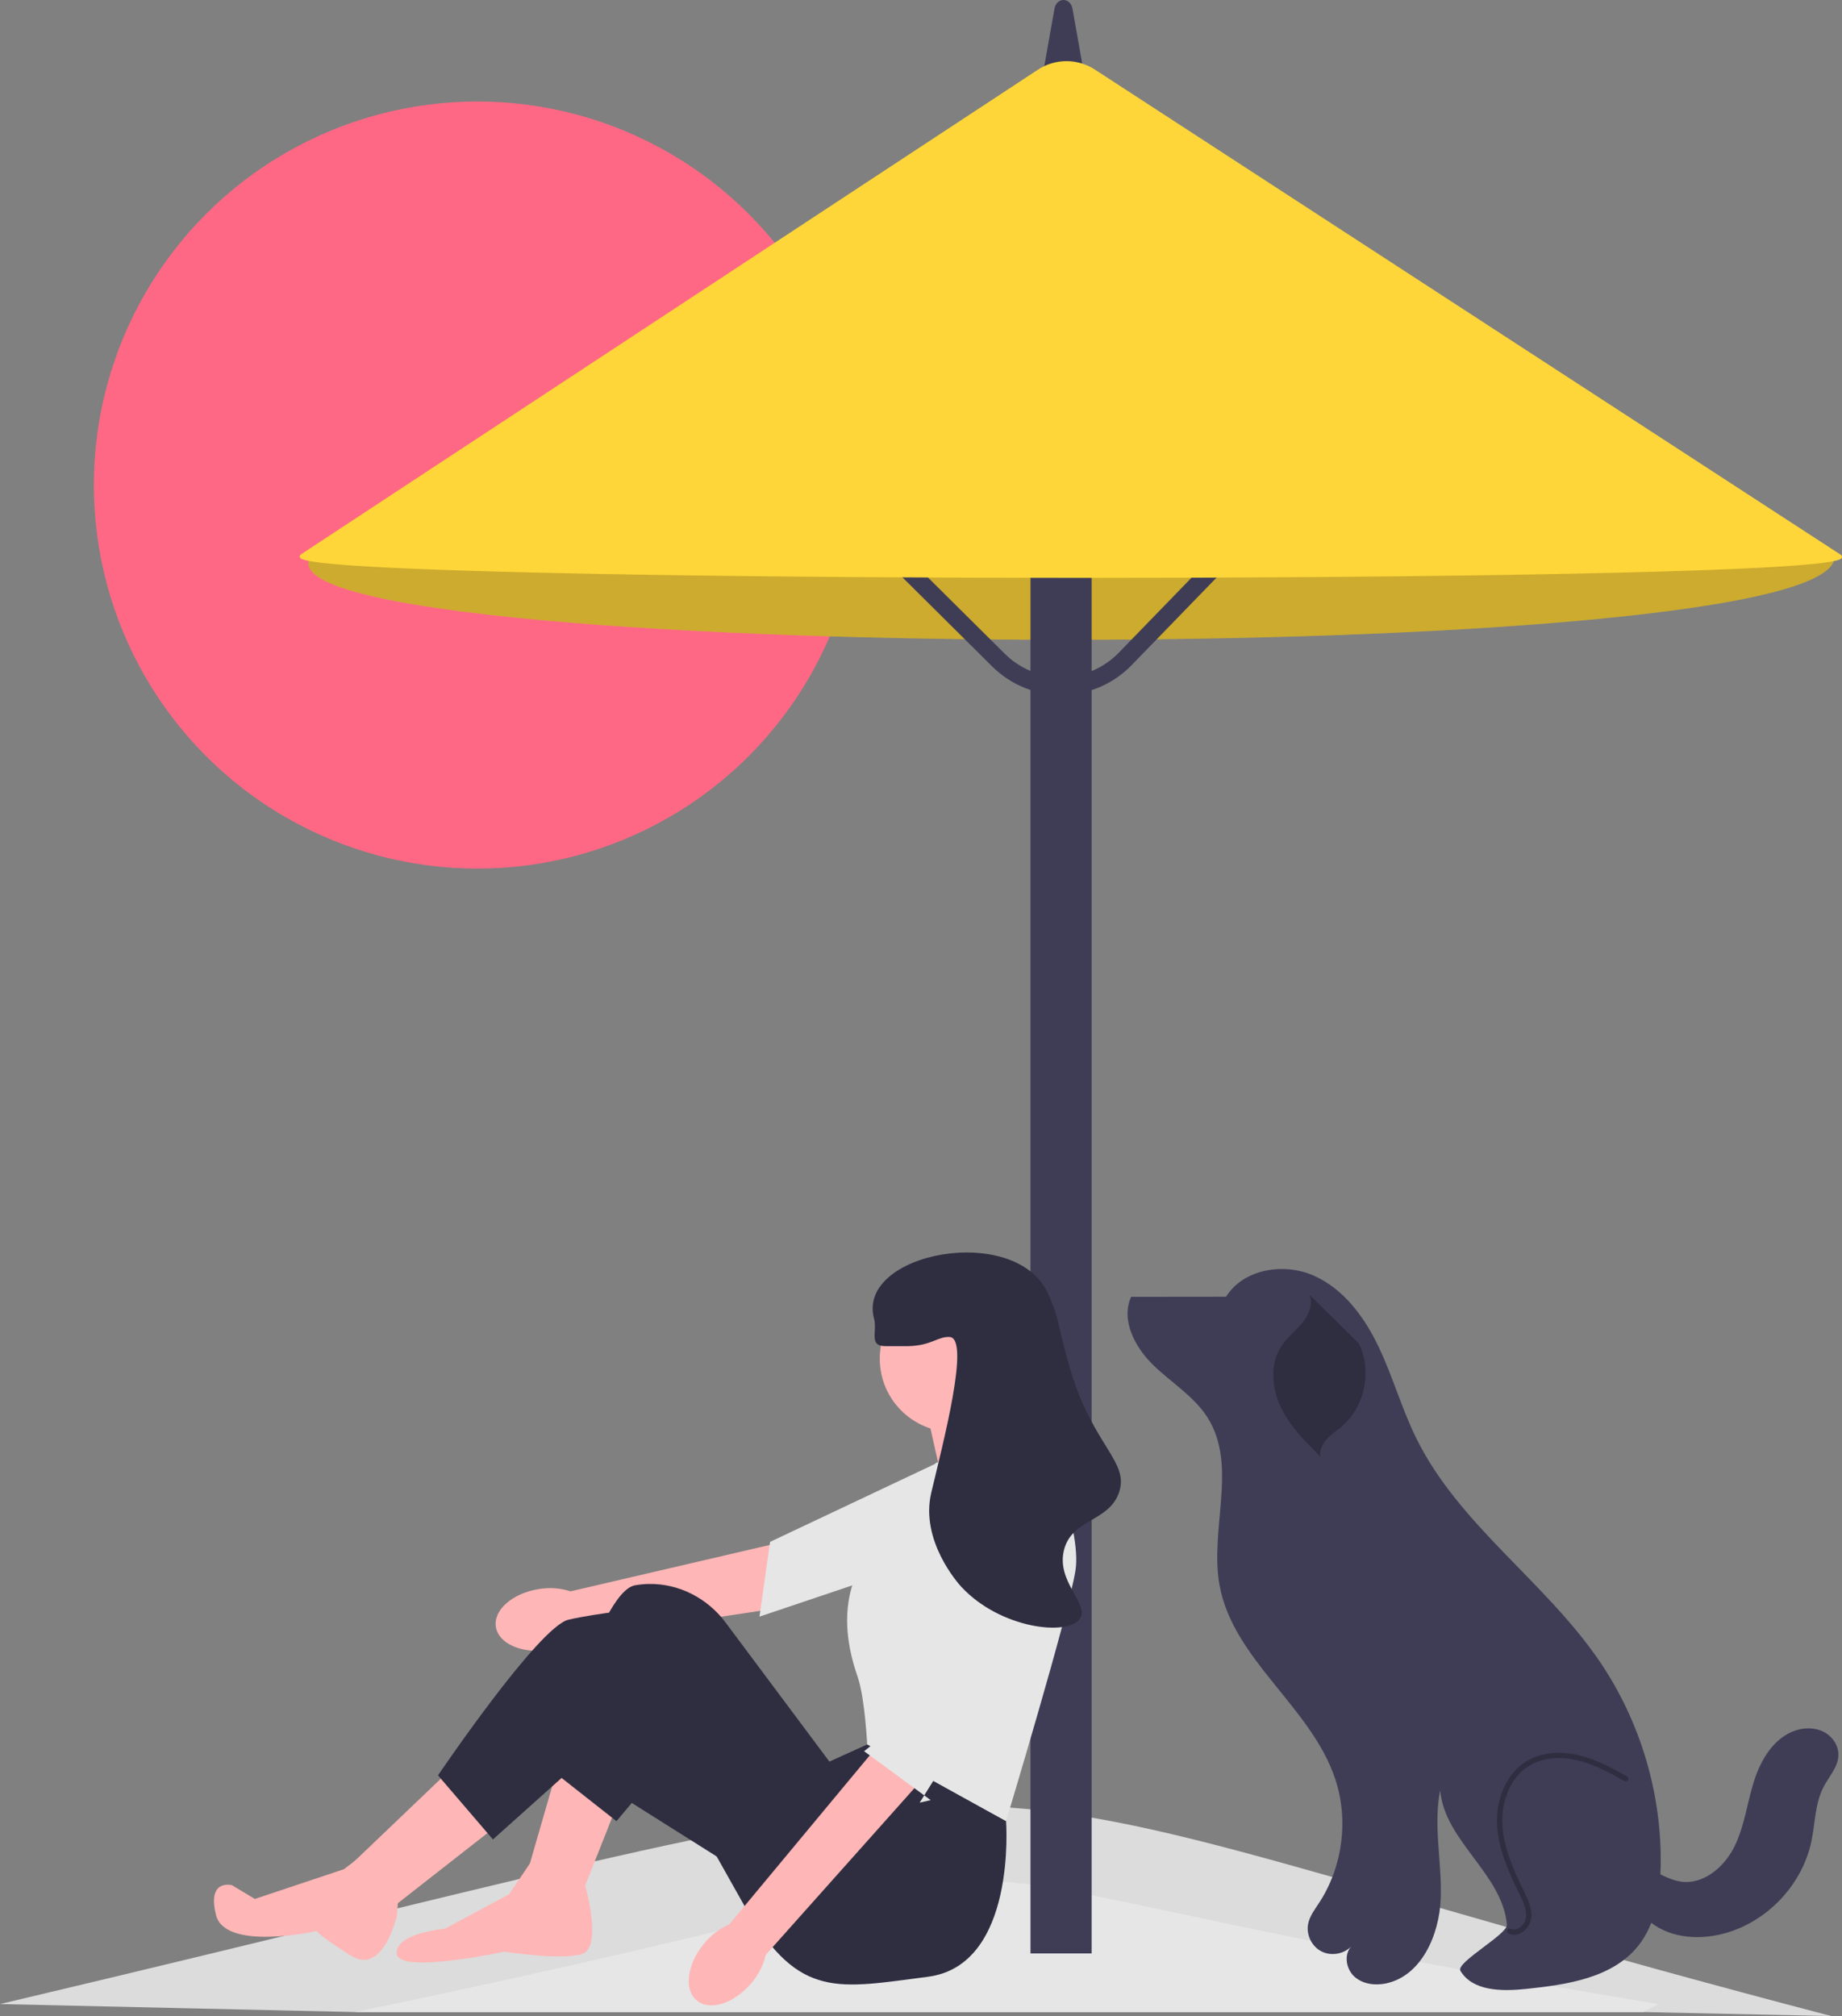 <svg xmlns="http://www.w3.org/2000/svg" width="691.088" height="756.357" viewBox="0 0 691.088 756.357" xmlns:xlink="http://www.w3.org/1999/xlink"><rect x="0" y="0" width="691.088" height="756.357" fill="#808080" stroke="none"/><circle cx="179.108" cy="181.971" r="143.892" fill="#ff6884"/><path d="M394.08,55.602L116.931,208.265c-32.016,41.048,576.322,43.585,571.302,.151L419.482,55.753c-7.649-4.345-17.68-4.405-25.402-.151Z" fill="#ffd639"/><path d="M394.08,55.602L116.931,208.265c-32.016,41.048,576.322,43.585,571.302,.151L419.482,55.753c-7.649-4.345-17.68-4.405-25.402-.151Z" isolation="isolate" opacity=".2"/><path d="M687.083,756.357l-70.499-1.503H133.164L0,751.85c441.478-104.337,305.737-95.353,687.083,4.508Z" fill="#f2f2f2" isolation="isolate" opacity=".8"/><path d="M622.179,751.85l-5.595,3.005H133.164c330.454-68.213,132.336-62.207,489.015-3.005Z" fill="#e6e6e6"/><path d="M388.597,42.857h20.807l-7.017-39.548c-.434-2.443-2.095-3.31-3.387-3.31s-2.953,.866-3.387,3.31l-7.017,39.548Z" fill="#3f3d56"/><rect x="386.624" y="173.344" width="22.94" height="559.514" fill="#3f3d56"/><path d="M398.16,260.688c-9.787,0-18.987-3.79-25.943-10.695l-57.897-57.481,4.73-4.765,57.897,57.481c5.757,5.715,13.356,8.835,21.507,8.745,8.112-.077,15.689-3.325,21.338-9.148l55.324-57.033,4.819,4.675-55.324,57.033c-6.908,7.121-16.175,11.093-26.094,11.187-.119,.001-.239,.001-.357,.001v-0Z" fill="#3f3d56"/><path d="M406.182,216.805c-28.488,0-57.201-.098-85.07-.295-59.046-.42-109.458-1.249-145.785-2.399-61.919-1.96-62.578-4.188-62.86-5.138-.064-.22-.087-.646,.496-1.03L389.351,26.184c6.646-4.382,15.198-4.322,21.786,.156l279.431,181.752c.583,.396,.554,.823,.485,1.043-.349,1.117-1.407,4.517-124.098,6.514-46.681,.76-103.256,1.156-160.773,1.156Z" fill="#ffd639"/><g><path d="M459.394,486.494l-35.029,.038c-3.922,8.717,1.437,18.912,8.29,25.576s15.446,11.776,20.506,19.885c11.229,17.995,.647,41.659,4.356,62.543,4.994,28.122,34.476,45.819,43.454,72.933,5.079,15.338,2.77,32.943-6.092,46.453-1.636,2.494-3.525,4.956-4.097,7.884-.778,3.981,1.317,8.352,4.907,10.239s8.379,1.134,11.217-1.764c-2.771,3.149-1.863,8.466,1.248,11.28s7.745,3.414,11.849,2.547c13.301-2.809,19.996-18.173,20.534-31.756,.538-13.583-2.871-27.346-.211-40.678,1.696,19.133,23.344,31.283,25.04,50.415,.314,3.545-19.28,14.21-17.456,17.267,4.61,7.728,15.595,7.754,24.546,6.828,15.409-1.594,32.521-4.077,42.187-16.183,6.512-8.156,8.199-19.134,8.413-29.568,.559-27.242-7.556-54.597-22.881-77.126-20.396-29.985-52.821-51.236-68.833-83.775-5.442-11.059-8.772-23.05-14.067-34.18-5.295-11.13-13.083-21.78-24.351-26.774-11.268-4.995-26.438-2.531-32.94,7.939" fill="#3f3d56"/><path d="M568.011,725.878c-.698,0-1.381-.149-2.024-.449-.501-.233-.717-.828-.484-1.329s.827-.718,1.329-.484c1.103,.513,2.166,.177,2.862-.197,1.43-.767,2.551-2.337,2.788-3.909,.46-3.036-1.062-6.138-2.404-8.875-3.915-7.979-7.785-16.525-8.366-25.555-.655-10.182,3.548-19.666,10.708-24.163,5.323-3.342,12.359-4.216,19.814-2.464,6.386,1.502,12.27,4.652,18.236,8.023,.481,.271,.65,.882,.379,1.362-.272,.481-.881,.651-1.363,.379-6.058-3.423-11.573-6.374-17.71-7.817-6.93-1.63-13.427-.844-18.292,2.21-6.547,4.111-10.385,12.88-9.776,22.341,.557,8.665,4.339,17.004,8.165,24.803,1.399,2.852,3.139,6.4,2.586,10.055-.333,2.197-1.832,4.306-3.821,5.372-.863,.463-1.757,.696-2.628,.696h0Z" fill="#2f2e41"/><path d="M509.734,503.898c5.141,10.2,2.428,23.748-6.244,31.183-1.862,1.597-3.959,2.933-5.624,4.734s-2.887,4.241-2.467,6.657c-5.681-5.636-11.474-11.427-14.911-18.654-3.436-7.227-4.107-16.3,.365-22.937,2.134-3.166,5.243-5.54,7.665-8.492,2.421-2.952,4.168-6.971,2.859-10.558" fill="#2f2e41"/><path d="M611.905,699.811c-2.717,8.308,1.757,17.868,9.096,22.614s16.824,5.238,25.297,3.091c16.384-4.153,29.84-18.181,33.308-34.724,1.442-6.88,1.341-14.254,4.606-20.479,2.052-3.913,5.439-7.448,5.537-11.865,.08-3.59-2.25-6.997-5.429-8.667s-7.051-1.728-10.472-.641c-8.156,2.592-13.163,10.852-15.757,19.007-2.595,8.155-3.563,16.875-7.335,24.557-3.772,7.682-11.568,14.39-20.046,13.218-7.331-1.014-13.536-7.623-20.882-6.723" fill="#3f3d56"/></g><g><path id="uuid-54f431d9-8f52-4369-9c0b-5619dfe5d050-172" d="M202.232,596.143c-9.917,1.52-17.171,7.869-16.202,14.18,.968,6.311,9.791,10.193,19.712,8.671,3.971-.554,7.752-2.05,11.026-4.364l71.737-10.808,2.704-24.782-77.145,17.963c-3.818-1.227-7.875-1.522-11.831-.86h-0Z" fill="#ffb6b6"/><polygon points="382.945 544.472 366.684 578.978 284.939 606.496 284.939 606.496 288.922 578.451 288.922 578.451 364.357 542.804 382.945 544.472" fill="#e6e6e6"/><polygon points="232.175 675.49 217.576 712.417 198.683 699.535 209.847 660.891 232.175 675.49" fill="#ffb6b6"/><polygon points="171.203 661.75 132.559 698.676 148.016 714.993 187.52 684.077 171.203 661.75" fill="#ffb6b6"/><polygon points="390.188 541.523 389.758 538.517 379.883 519.195 347.25 527.782 353.261 554.404 390.188 541.523" fill="#ffb6b6"/><path d="M376.448,670.337l1.004,12.898s4.149,54.085-29.343,58.379-48.091,8.588-67.842-24.904l-30.916-54.961-18.058,21.486-24.022-18.91s17.175-66.984,30.915-69.56c1.718-.322,3.435-.483,5.126-.518,11.375-.237,22.098,5.327,28.904,14.444l38.965,52.199,14.17-6.441,51.096,15.887v-0Z" fill="#2f2e41"/><path d="M190.955,710.699l8.677-12.804,19.915,9.455s6.617,23.101-1.112,25.678-29.198-.859-29.198-.859c0,0-39.503,8.588-40.362,.859s18.034-9.446,18.034-9.446l24.045-12.881,0-0-0,0Z" fill="#ffb6b6"/><path d="M275.113,700.394l-59.684-37.606-30.486,27.301-20.61-24.045s37.786-55.82,48.95-58.396c11.164-2.576,29.198-4.294,29.198-4.294l54.961,50.667-22.328,46.373v-0l-0,0Z" fill="#2f2e41"/><path d="M136.72,695.38l12.621,18.004-.494,5.554s-5.124,22.318-17.147,14.768-12.881-9.267-12.881-9.267c0,0-34.351,7.729-37.786-6.011s6.011-11.164,6.011-11.164l8.577,5.153,33.435-11.177,7.663-5.86v-0Z" fill="#ffb6b6"/><circle cx="357.555" cy="509.748" r="27.48" fill="#ffb6b6"/><path d="M351.114,548.822l39.503-12.023s15.458,36.068,12.881,52.385c-2.576,16.317-26.047,94.052-26.047,94.052l-52.1-28.786s-.859-17.175-3.435-24.904-10.735-31.345,7.299-51.096c18.034-19.752,21.898-29.627,21.898-29.627l-0,0Z" fill="#e6e6e6"/><g><path id="uuid-b26c39a4-6f50-479a-8ec8-74191e458edf-173" d="M264.17,729.147c-6.429,7.702-7.666,17.262-2.764,21.353,4.902,4.091,14.086,1.162,20.516-6.543,2.611-3.043,4.455-6.667,5.378-10.568l60.857-68.239-18.859-10.194-55.69,67.007c-3.675,1.607-6.911,4.07-9.439,7.184l0-0v-0Z" fill="#ffb6b6"/><polygon points="381.415 566.148 390.752 603.132 345.053 676.284 349.177 675.343 324.202 656.994 330.329 652.085 365.992 576.657 381.415 566.148" fill="#e6e6e6"/></g><path d="M332.221,505.025c7.048-.017,7.448,.03,8.588,0,8.741-.231,11.027-3.67,15.458-3.435,7.908,.419-2.529,40.066-6.87,58.396-4.257,17.977,10.13,34.085,11.164,35.209,14.603,15.882,40.254,18.786,44.656,12.023,3.563-5.474-9.063-13.798-6.011-25.763,2.983-11.696,16.759-10.451,20.61-21.469,4.033-11.539-9.52-17.359-18.034-45.514-4.89-16.17-4.025-19.183-8.588-29.198-12.196-26.77-71.977-15.372-65.266,9.446,1.298,4.801-2.157,10.321,4.294,10.305v-0Z" fill="#2f2e41"/></g></svg>